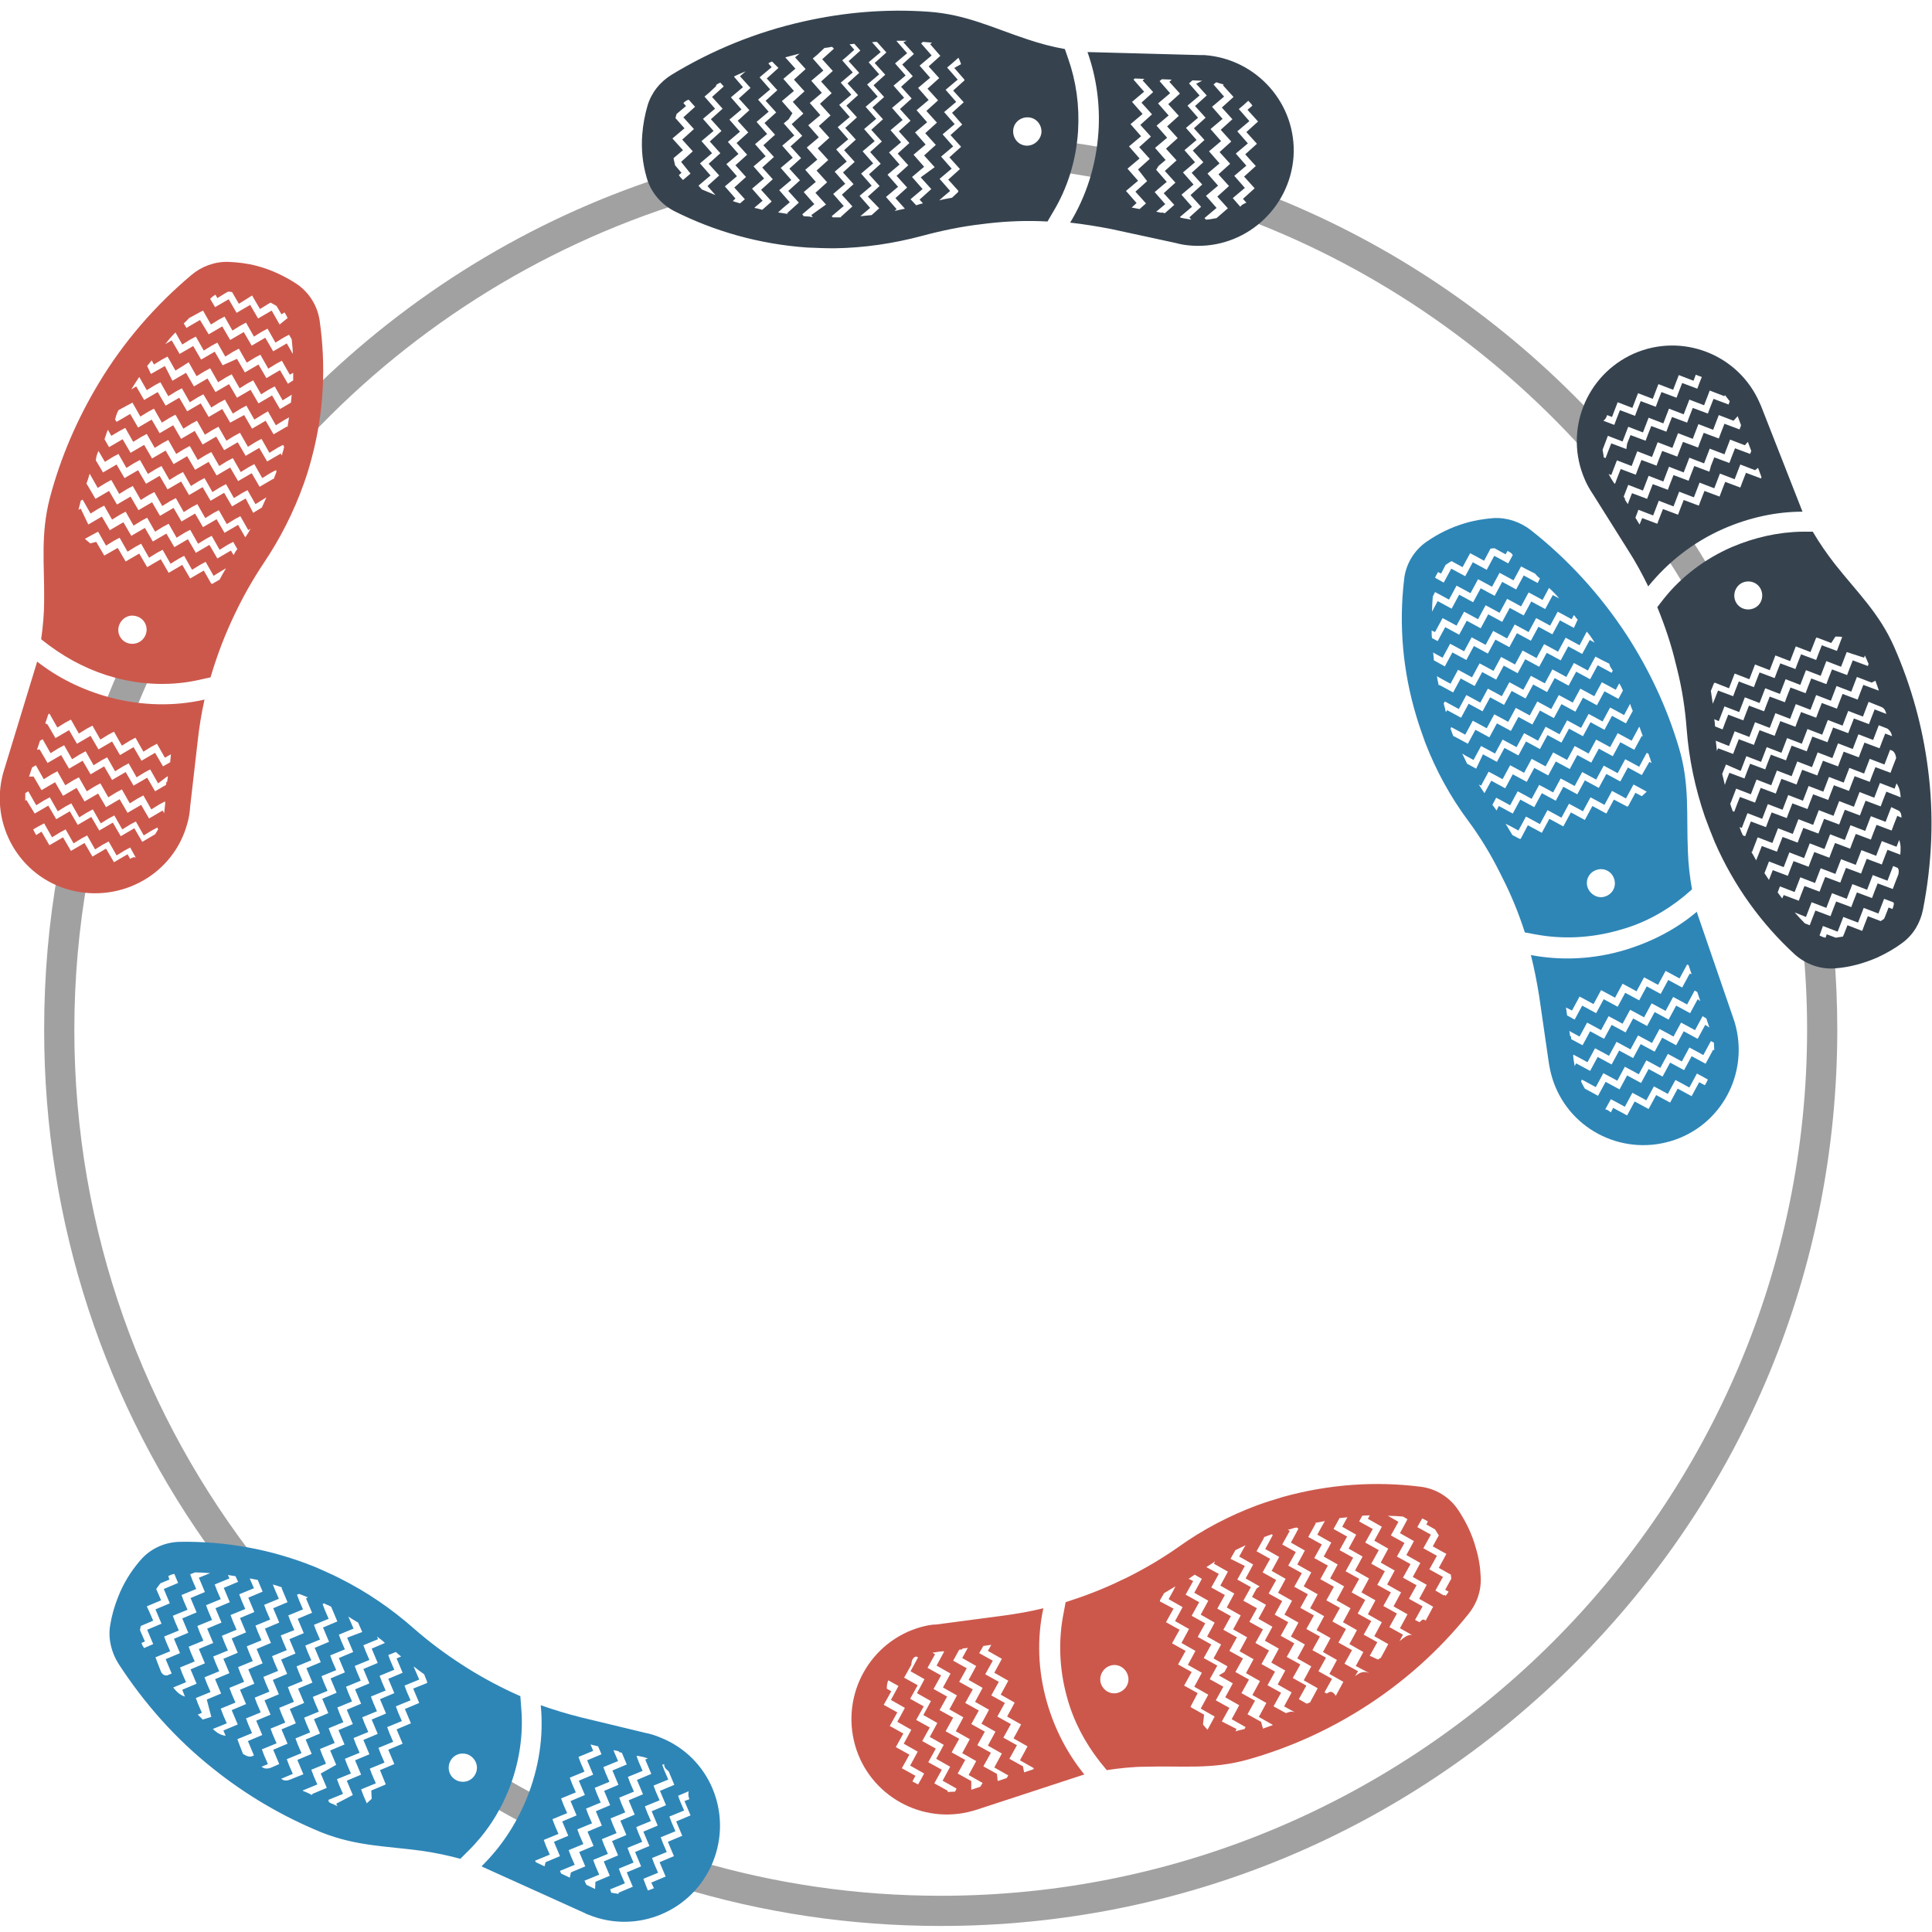 <svg version="1.1" xmlns="http://www.w3.org/2000/svg" x="0" y="0" viewBox="0 0 512 512" xml:space="preserve"><path d="M175.2 47c-34.8 11.4-66.6 30.8-93.3 57.3-.3 4.7-1.1 9.3-2.1 13.9 27.3-29.9 62.5-52.6 102.1-64.8-.5-.3-1.1-.5-1.6-.8-2.4-1.2-4.2-3.2-5.1-5.6zm-42.9 423.3c-.3 1-.7 2-1.1 2.9-.6 1.6-1.4 3.1-2.2 4.6 3.7 2.2 7.4 4.2 11.1 6.2 1-1.9 2-3.9 2.8-5.9l.6-1.5c-3.7-2-7.5-4.1-11.2-6.3zM294.2 39.5c-4.2-.8-8.3-1.5-12.6-2-.4 2.7-1 5.3-1.8 7.9 4.3.6 8.5 1.3 12.7 2.1.8-2.7 1.3-5.3 1.7-8zM32.1 176.2c-1.7 3.9-3.4 7.9-4.9 11.9.3.1.6.2 1 .3 2.3.6 4.7 1.1 7.1 1.4 1.6-4.2 3.4-8.2 5.2-12.3-2.8-.2-5.6-.6-8.4-1.3zm415-35c-2.3 1.5-4.5 3.1-6.5 4.9 2.4 3.6 4.7 7.2 6.8 11 2-1.9 4.1-3.6 6.4-5.1-2.1-3.7-4.3-7.3-6.7-10.8zM485.3 253c-2.6 0-5.2-1-7.1-2.8l-.5-.5c.8 7.6 1.2 15.3 1.2 23.1 0 126.6-103 229.6-229.6 229.6-22.3 0-43.8-3.2-64.2-9.2-1.3 2.7-3.1 5-5.2 6.9 22.2 6.8 45.5 10.3 69.4 10.3 63.5 0 123.1-24.7 168-69.6 44.9-44.9 69.6-104.5 69.6-168 0-6.7-.3-13.3-.8-19.8h-.8zM68.9 414.7c-30.8-39.1-49.2-88.3-49.2-141.8 0-13.6 1.2-26.9 3.5-39.9-1.2-.1-2.3-.3-3.5-.6-1.5-.4-3-1-4.3-1.7-2.5 13.8-3.7 27.9-3.7 42.2 0 51 16 99.6 45.6 139.9 3.9.3 7.7 1 11.6 1.9zM329.5 57.8c36 13.5 67.7 35.8 92.6 64.2-.9-3.9-.7-7.9.4-11.6-1.7-1.9-3.5-3.7-5.3-5.5-23.6-23.6-51.3-41.6-81.5-53.4-1.6 2.4-3.7 4.6-6.2 6.3z" opacity=".5" fill="#444"/><path d="M49.7 218c.4-1.4.6-2.8.7-4.3l2-17.4c.4-3.7 1-7.3 1.8-10.9-7.9 1.8-16.5 1.7-25.2-.6-7.3-2-13.7-5.2-19.2-9.5v.2L1.1 204c-.1.3-.2.6-.3 1-3.6 13.5 4.4 27.4 17.9 30.9 13.6 3.5 27.5-4.4 31-17.9zM12 191.7l.8-2.4.3-.2 2.1 3.7 2.1-1.3 1.5-.8 2.1 3.7 2.1-1.3 1.5-.8 2.1 3.7 2.1-1.3 1.5-.8 2.1 3.7 2.1-1.3 1.5-.8 2.1 3.7 2.1-1.3 1.5-.8 2.1 3.7 1.6-.9-.2 2.1-1.9 1.1-2.1-3.6-3.6 2.1-2.1-3.6-3.6 2.1-2.1-3.6-3.6 2.1L24 195l-3.6 2.1-2.1-3.6-3.6 2.1-2.1-3.6-.6-.3zm-2.2 7l.8-2.4.7-.4 2.1 3.7 2.1-1.3 1.5-.8 2.1 3.7 2.1-1.3 1.5-.8 2.1 3.7 2.1-1.3 1.5-.8 2.1 3.7 2.1-1.3 1.5-.8 2.1 3.7 2.1-1.3 1.5-.8 2.1 3.7L44 206l.5-.3-.2 1.5h-.2l-.1.8-2.9 1.7-2.1-3.6-3.6 2.1-2.1-3.6-3.6 2.1-2.1-3.6-3.6 2.1-2.1-3.6-3.6 2.1-2.1-3.6-3.6 2.1-2.1-3.6-.7.1zm-2.1 7.1l.8-2.4 1-.6 2.1 3.7 2.1-1.3 1.5-.8 2.1 3.7 2.1-1.3 1.5-.8 2.1 3.7 2.1-1.3 1.5-.8 2.1 3.7 2.1-1.3 1.5-.8 2.1 3.7 2.1-1.3 1.5-.8 2.1 3.7 2.1-1.3 1.5-.8.1.2-.1 1.1c-.1.6-.1 1.2-.2 1.8l-.4-.7-3.6 2.1-2.1-3.6-3.6 2.1-2.1-3.6-3.6 2.1-2.1-3.6-3.6 2.1-2.1-3.6-3.6 2.1-2.1-3.6-3.6 2.1-2.1-3.6H7.7zm26.8 21.8l-.7-1.2-3.6 2.1-2.1-3.6-3.6 2.1-2.1-3.6-3.6 2.1-2.1-3.6-3.6 2.1-2.1-3.6-1.4.9c-.3-.5-.6-1-.8-1.5l1.4-.8 1.5-.8 2.1 3.7 2.1-1.3 1.5-.8 2.1 3.7 2.1-1.3 1.5-.8 2.1 3.7 2.1-1.3 1.5-.8 2.1 3.7 2.1-1.3 1.5-.8 1.5 2.7c-.5-.3-1 0-1.5.3zm6.6-6.5l-3.4 2-2.1-3.6-3.6 2.1-2.1-3.6-3.6 2.1-2.1-3.6-3.6 2.1-2.1-3.6-3.6 2.1-2.1-3.6-3.6 2.1L7 212l-.3.2v-2l.8-.5 2.1 3.7 2.1-1.3 1.5-.8 2.1 3.7 2.1-1.3 1.5-.8 2.1 3.7 2.1-1.3 1.5-.8 2.1 3.7 2.1-1.3 1.5-.8 2.1 3.7 2.1-1.3 1.5-.8 2.1 3.7 2.1-1.3 1.5-.8.2.5s-.4.7-.8 1.3zm-10.6-41.5c7.5 2 15.3 2.2 22.6.5l2.7-.6c1.5-5.1 3.3-10 5.5-14.8l.7-1.5c2.3-4.9 4.9-9.5 7.9-14 4.3-6.4 7.9-13.4 10.6-21 .8-2.2 1.5-4.5 2.1-6.8 3.3-12.3 3.8-24.7 2.1-36.5-.6-4-2.9-7.6-6.3-9.8-3.1-2-6.5-3.6-10.2-4.6-2.6-.7-5.2-1-7.7-1.1-3.6-.1-7.1 1.2-9.8 3.5-9.5 8-17.9 17.6-24.5 28.6-5.6 9.3-10.1 19.5-13 30.5-2.5 9.7-1.4 17.6-1.5 27.1 0 3.4-.3 6.9-.8 10.3l2.2 1.7c5.3 3.9 11.1 6.8 17.4 8.5zm3.6-9.1c-2-.5-3.2-2.6-2.6-4.6s2.6-3.2 4.6-2.6c2 .5 3.2 2.6 2.6 4.6-.6 2-2.6 3.1-4.6 2.6zM56 78.9c.3-.3.7-.6 1.1-.8l.5.9 2.1-1.3.7-.4c.4 0 .7 0 1.1.1l1.8 3.1 2.1-1.3 1.4-.9 2.1 3.6 2.1-1.3.7-.4c.6.3 1.1.6 1.6.9l1.3 2.2.8-.5c.3.5.6.9.8 1.5L74.1 86 72 82.3l-3.6 2.1-2.1-3.6-3.6 2.1-2.1-3.6-3.6 2.1-1.3-2.2.3-.3zm-5.9 5.4l2.2-1.2 1.5-.8 2.1 3.7 2.1-1.3 1.5-.8 2.1 3.7 2.1-1.3 1.5-.8 2.1 3.7 2.1-1.3 1.5-.8 2.1 3.7 2.1-1.3 1.5-.8.7 1.2c.1 1.3.3 2.6.3 3.9L76 91l-3.6 2.1-2.1-3.6-3.6 2.1-2.1-3.6-3.6 2.1-2.1-3.6-3.6 2.1-2.3-3.8-3.6 2.1-.7-1.2c.6-.5 1-1 1.4-1.4zm-3.6 3.8l1.8 3.2 2.1-1.3 1.5-.8 2.1 3.7 2.1-1.3 1.5-.8 2.1 3.7 2.1-1.3 1.5-.8 2.1 3.7 2.1-1.3L69 94l2.1 3.7 2.1-1.3 1.5-.8 2.1 3.7.9-.5v2l-1.4.9-2.1-3.6-3.6 2.1-2.1-3.6-3.6 2.1-2.1-3.6-3.8 1.7-2.1-3.6-3.6 2.1-2.1-3.6-3.6 2.1-2.1-3.6-1.7 1c.9-1.2 1.8-2.2 2.7-3.1zm-6.3 7.4l.6 1.1 2.1-1.3 1.5-.8 2.1 3.7 2.1-1.3L50 96l2.1 3.7 2.1-1.3 1.5-.8 2.1 3.7 2.1-1.3 1.5-.8 2.1 3.7 2.1-1.3 1.5-.8 2.1 3.7 2.1-1.3 1.5-.8 2.1 3.7 2.1-1.3.3-.2c-.1.7-.1 1.4-.2 2.1l-2.9 1.7-2.1-3.6-3.6 2.1-2.1-3.6-3.6 2.1-2.1-3.6-3.6 2.1-2.1-3.6-3.6 2.1-2.1-3.6-3.6 2.1-2-3.9-3.7 2.1-1-2.1 1.2-1.5zm-3.3 4.4l2 3.5 2.1-1.3 1.5-.8 2.1 3.7 2.1-1.3 1.5-.8 2.1 3.7 2.1-1.3 1.5-.8L56 108l2.1-1.3 1.5-.8 2.1 3.7 2.1-1.3 1.5-.8 2.1 3.7 2.1-1.3 1.5-.9 2.1 3.7 2.1-1.3 1.4-.8c-.1.8-.3 1.7-.4 2.6l-.1-.2-3.6 2.1-2.1-3.6-3.6 2.1-2.1-3.6-3.7 2-2.1-3.6-3.6 2.1-2.1-3.6-3.6 2.1-2.1-3.6-3.6 2.1-2.1-3.6-3.6 2.1-2.1-3.6-1.3.8c.8-1.3 1.4-2.3 2.1-3.3zm-5.5 8.8l2.2-1.2 1.5-.8 2.1 3.7 2.1-1.3 1.5-.8 2.1 3.7 2.1-1.3 1.5-.8 2.1 3.7 2.1-1.3 1.5-.8 2.1 3.7 2.1-1.3 1.5-.8 2.1 3.7 2.1-1.3 1.5-.8 2.1 3.7 2.1-1.3 1.5-.8 2.1 3.7 2.1-1.3 1.5-.8.3.5c-.1.5-.2 1-.4 1.5-.1.2-.1.6-.2.8l-.3-.5-3.6 2.1-2.1-3.6-3.6 2.1-2.1-3.6-3.6 2.1-2.1-3.6-3.6 2.1-2.1-3.6-3.6 2.1-2.1-3.6-3.6 2.1-2.1-3.6-3.6 2.1-2.1-3.6-3.6 2.1-.4-.6c.3-1.3.6-1.9.9-2.5zm-2.8 5.2l.9 1.6 2.2-1.3 1.5-.8 2.1 3.7 2.1-1.3 1.5-.8 2.1 3.7 2.1-1.3 1.5-.8 2.1 3.7 2.1-1.3 1.5-.8 2.1 3.7 2.1-1.3 1.5-.8 2.1 3.7 2.1-1.3 1.5-.8 2.1 3.7 2.1-1.3 1.5-.8 2.1 3.7 2.1-1.3 1.5-.8.2.3c-.1.4-.3.8-.4 1.1l-.4 1-.1-.1-3.6 2.1-2.1-3.6-3.6 2.1-2.1-3.6-3.6 2.1-2.1-3.6-3.6 2.1-2.1-3.6L46 123l-2.1-3.6-3.6 2.1-2.1-3.6-3.6 2.1-2.1-3.6-3.6 2.1-1.2-2.1c.4-1.2.6-1.9.9-2.5zm-2.5 5.6l1.7 2.9 2.1-1.3 1.5-.8 2.1 3.7 2.1-1.3 1.5-.8 2.1 3.7 2.1-1.3 1.5-.8 2.1 3.7 2.1-1.3 1.5-.8 2.1 3.7 2.1-1.3 1.5-.8 2.1 3.7 2.1-1.3 1.5-.8L62 132l2.1-1.3 1.5-.8 2.1 3.7 2.1-1.3.8-.5-1.2 2.7-2.3 1.4-2-3.8-3.6 2.1-2.1-3.6-3.6 2.1-2.1-3.6-3.6 2.1-2.1-3.6-3.6 2.1-2.1-3.6-3.6 2.1-2.1-3.6-3.6 2.1-2.1-3.6-3.6 2.1-1.9-3.2c.1-1.2.4-1.8.7-2.5zm-3.2 8.7c.3-.8.6-1.7.8-2.5l.1-.1 2.1 3.7L28 128l1.5-.8 2.1 3.7 2.1-1.3 1.5-.8 2.1 3.7 2.1-1.3 1.5-.8 2.1 3.7 2.1-1.3 1.5-.8 2.1 3.7 2.1-1.3 1.5-.8 2.1 3.7 2.1-1.3 1.5-.8 2.1 3.7 2.1-1.3 1.5-.8 2.1 3.7.6-.4c-.4.8-.9 1.6-1.4 2.3l-1.9-3.3-3.6 2.1-2.1-3.6-3.6 2.1-2.1-3.6-3.6 2.1-2.1-3.6-3.6 2.1-2.1-3.6-3.6 2.1-2.1-3.6-3.6 2.1-2.1-3.6-3.6 2.1-2.1-3.6-.3-.4zm-1.5 6.6l-.6.3.3-1.2.3-1.2.5-.3 2.1 3.7 2.1-1.3 1.5-.8 2.1 3.7 2.1-1.3 1.5-.8 2.1 3.7 2.1-1.3 1.5-.8 2.1 3.7 2.1-1.3 1.5-.8 2.1 3.7 2.1-1.3 1.5-.8 2.1 3.7 2.1-1.3 1.5-.8 2.1 3.7 2.1-1.3 1.5-.8 1.1 1.9c-.4.5-.7 1-1 1.6l-.7-1.2-3.6 2.1-2.1-3.6-3.6 2.1-2.1-3.6-3.6 2.1-2.1-3.6-3.6 2.1-2.1-3.6-3.6 2.1-2.1-3.6-3.6 2.1-2.1-3.6-3.6 2.1-2-4.2zm2.5 9.2c-.5-.4-.9-.8-1.4-1.2l2-1.1 1.5-.8 2.1 3.7 2.1-1.3 1.5-.8 2.1 3.7 2.1-1.3 1.5-.8 2.1 3.7 2.1-1.3 1.5-.8 2.1 3.7 2.1-1.3 1.5-.8 2.1 3.7 2.1-1.3 1.5-.8 2.1 3.7 2.1-1.3 1.2-.7c-.6 1-1.2 2-1.7 3l-1.9 1.1H56l-2-3.5-3.6 2.1-2.1-3.6-3.6 2.1-2.1-3.6-3.6 2.1-2.1-3.6-3.6 2.1-2.1-3.6-3.5 2c-.1 0-.2-.1-.2-.2l-2-3.4-1.6.4zM244 431.2c-13.4 3.8-21.2 17.8-17.4 31.3 3.8 13.4 17.8 21.2 31.2 17.4.3-.1.6-.2 1-.3l28.4-9.3h.2c-4.4-5.4-7.8-11.8-9.9-19-2.5-8.6-2.7-17.2-1-25.1-3.6.9-7.2 1.5-10.9 2l-17.4 2.3c-1.3 0-2.7.3-4.2.7zm27.1 36.9l-3.6-2 2-3.6-3.6-2 2-3.6-3.6-2 2-3.6-3.6-2 2-3.6-3.6-2 2-3.6-3.6-2 1.1-1.9 2.1-.3-.9 1.6 3.7 2.1-.8 1.5-1.2 2.2 3.7 2.1-.8 1.5-1.2 2.2 3.7 2.1-.8 1.5-1.2 2.2 3.7 2.1-.8 1.5-1.2 2.2 3.7 2.1-.8 1.5-1.2 2.2 3.7 2.1-.2.3-2.4.8-.3-1.6zm-6.9 2l-3.6-2 2-3.6-3.6-2 2-3.6-3.6-2 2-3.6-3.6-2 2-3.6-3.6-2 2-3.6-3.6-2 1.6-2.9.8-.1v-.2l1.5-.2-.3.5-1.2 2.2 3.7 2.1-.8 1.5-1.2 2.2 3.7 2.1-.8 1.5-1.2 2.2 3.7 2.1-.8 1.5-1.2 2.2 3.7 2.1-.8 1.5-1.2 2.2 3.7 2.1-.8 1.5-1.2 2.2 3.7 2.1-.4.7-2.4.8-.2-1.9zm-6.8 1.9l-3.6-2 2-3.6-3.6-2 2-3.6-3.6-2 2-3.6-3.6-2 2-3.6-3.6-2 2-3.6-3.6-2 2-3.6-.7-.4 1.8-.3 1.1-.1.2.1-.8 1.5-1.2 2.2 3.7 2.1-.8 1.5-1.2 2.2 3.7 2.1-.8 1.5-1.2 2.2 3.7 2.1-.8 1.5-1.2 2.2 3.7 2.1-.8 1.5-1.2 2.2 3.7 2.1-.8 1.5-1.2 2.2 3.7 2.1-.6 1-2.4.8V472zm-22-26.7l2.7 1.5-.8 1.5-1.2 2.2 3.7 2.1-.8 1.5-1.2 2.2 3.7 2.1-.8 1.5-1.2 2.2 3.7 2.1-.8 1.5-1.2 2.2 3.7 2.1-.8 1.5-.8 1.4c-.5-.3-1-.5-1.5-.8l.8-1.5-3.6-2 2-3.6-3.6-2 2-3.6-3.6-2 2-3.6-3.6-2 2-3.6-1.2-.7c0-1.3.3-1.9.4-2.2zm7.4-6.3l.5.2-.8 1.5-1.2 2.2 3.7 2.1-.8 1.5-1.2 2.2 3.7 2.1-.8 1.5-1.2 2.2 3.7 2.1-.8 1.5-1.2 2.2 3.7 2.1-.8 1.5-1.2 2.2 3.7 2.1-.8 1.5-1.2 2.2 3.7 2.1-.4.8c-.7 0-1.4.1-2 .1l.1-.3-3.6-2 2-3.6-3.6-2 2-3.6-3.6-2 2-3.6-3.6-2 2-3.6-3.6-2 2-3.6-3.6-2 1.9-3.4c.1-1.7.8-2.1 1.3-2.2zm48.7 27.9l1.8 2.2c3.4-.5 6.9-.9 10.3-.9 9.6-.3 17.5.8 27.1-1.9 11-3.1 21.1-7.7 30.3-13.5 10.8-6.8 20.3-15.3 28.1-25 2.3-2.8 3.5-6.3 3.3-9.9-.1-2.5-.5-5.1-1.3-7.7-1-3.7-2.7-7.1-4.7-10.1-2.3-3.4-5.9-5.6-9.9-6.1-11.9-1.5-24.2-.7-36.5 2.7-2.3.7-4.6 1.4-6.8 2.2-7.5 2.8-14.5 6.5-20.8 11-4.4 3.1-9 5.8-13.8 8.2l-1.5.7c-4.7 2.3-9.7 4.2-14.7 5.8l-.5 2.7c-1.5 7.4-1.2 15.1.9 22.6 1.7 6.2 4.7 11.9 8.7 17zm2.8-25.5c2-.6 4 .6 4.6 2.6s-.6 4-2.6 4.6-4-.6-4.6-2.6c-.5-1.9.6-4 2.6-4.6zm88.3-18.6l-2.2-1.3 2-3.6-3.6-2 2-3.6-3.6-2 2-3.6-3.6-2 1.3-2.3c.5.2 1 .5 1.5.8l-.4.8 2.3 1.3c.3.5.7 1.1 1 1.6l-.4.7-1.2 2.2 3.6 2-.8 1.5-1.2 2.2 3.2 1.8c0 .4.1.7.1 1.1l-.4.7-1.2 2.2.9.5c-.2.4-.5.8-.8 1.1-.3-.3-.4-.2-.5-.1zm-6.4 7.1l-1.2-.6 2-3.6-3.6-2 2-3.6-3.6-2 2-3.6-3.6-2 2-3.6-3.6-2 2-3.6-2.8-1.6c1.3 0 2.6.1 4 .2l1.2.7-.8 1.5-1.2 2.2 3.7 2.1-.8 1.5-1.2 2.2 3.7 2.1-.8 1.5-1.2 2.2 3.7 2.1-.8 1.5-1.2 2.2 3.7 2.1-.8 1.5-1.2 2.2c-.6-.6-1-.2-1.6.4zm-5.3 5l.9-1.7-3.6-2 2-3.6-3.6-2 2-3.6-3.6-2 2-3.6-3.6-2 2-3.6-3.6-2 2-3.6-3.6-2 .8-1.5c.6-.1 1.3-.1 2-.1l-.5.9 3.7 2.1-.8 1.5-1.2 2.2 3.7 2.1-.8 1.5-1.2 2.2 3.7 2.1-.8 1.5-1.2 2.2 3.7 2.1-.8 1.5-1.2 2.2 3.7 2.1-.8 1.5-1.2 2.2 3.2 1.8c-1.2-.2-2.1.7-3.3 1.6zm-5.7 4.9l-2.2-1 2-3.6-3.6-2 2-3.6-3.6-2 2-3.6-3.6-2 2-3.6-3.6-2 2-3.6-3.6-2 2-3.6-3.6-2 1.6-2.9c.7-.1 1.4-.1 2.1-.2l-.2.3-1.2 2.2 3.7 2.1-.8 1.5-1.2 2.2 3.7 2.1-.8 1.5-1.2 2.2 3.7 2.1-.8 1.5-1.2 2.2 3.7 2.1-.8 1.5-1.2 2.2 3.7 2.1-.8 1.5-1.2 2.2 3.7 2.1-.8 1.5-1.2 2.2 1.1.6c-.8-1-1.3-.6-1.8-.2zm-6.1 4.4l.8-1.3-3.6-2 2-3.6-3.6-2 2-3.6-3.6-2 2-3.6-3.6-2 2-3.6-3.6-2 2-3.6-3.6-2 2-3.6-3.6-2 2-3.6-.2-.1c.9-.2 1.7-.3 2.6-.5l-.8 1.4-1.2 2.2 3.7 2.1-.8 1.5-1.2 2.2 3.7 2.1-.8 1.5-1.2 2.2 3.7 2.1-.8 1.5-1.2 2.2 3.7 2.1-.8 1.5-1.2 2.2 3.7 2.1-.8 1.5-1.2 2.2 3.7 2.1-.8 1.5-1.2 2.2 3.6 1.9c-1.6-.7-2.6-.1-3.8.8zm-7.5 4.6l-.6-.3 2-3.6-3.6-2 2-3.6-3.6-2 2-3.6-3.6-2 2-3.6-3.6-2 2-3.6-3.6-2 2-3.6-3.6-2 2-3.6-3.6-2 2-3.6-.5-.3c.2-.1.6-.1.8-.2.5-.2 1-.3 1.5-.4l.5.3-.8 1.5-1.2 2.2 3.7 2.1-.8 1.5-1.2 2.2 3.7 2.1-.8 1.5-1.2 2.2 3.7 2.1-.8 1.5-1.2 2.2 3.7 2.1-.8 1.5-1.2 2.2 3.7 2.1-.8 1.5-1.2 2.2 3.7 2.1-.8 1.5-1.2 2.2 3.7 2.1-.8 1.5-1.2 2.2c-1-1.5-1.6-1.1-2.4-.6zm-5.3 2.7l-2.1-1.2 2-3.6-3.6-2 2-3.6-3.6-2 2-3.6-3.6-2 2-3.6-3.6-2 2-3.6-3.6-2 2-3.6-3.6-2 2-3.6-3.6-2 2-3.6-.1-.1 1-.4c.4-.1.8-.3 1.1-.4l.3.2-.8 1.5-1.2 2.2 3.7 2.1-.8 1.5-1.2 2.2 3.7 2.1-.8 1.5-1.2 2.2 3.7 2.1-.8 1.5-1.2 2.2 3.7 2.1-.8 1.5-1.2 2.2 3.7 2.1-.8 1.5-1.2 2.2 3.7 2.1-.8 1.5-1.2 2.2 3.7 2.1-.8 1.5-1.2 2.2 1.6.9c-1-1.2-1.6-.9-2.5-.5zm-5.5 2.5l-3.3-1.8 2-3.6-3.6-2 2-3.6-3.6-2 2-3.6-3.6-2 2-3.6-3.6-2 2-3.6-3.6-2 2-3.6-3.6-2 2-3.6-3.8-1.9 1.3-2.3c.9-.4 1.8-.9 2.7-1.3l-.5.8-1.2 2.2 3.7 2.1-.8 1.5-1.2 2.2 3.7 2.1-.8.6-1.2 2.2 3.7 2.1-.8 1.5-1.2 2.2 3.7 2.1-.8 1.5-1.2 2.2 3.7 2.1-.8 1.5-1.2 2.2 3.7 2.1-.8 1.5-1.2 2.2 3.7 2.1-.8 1.5-1.2 2.2 2.9 1.6c-1-.4-1.6-.1-2.4.2zm-6.6 2.3l-3.6-2 2-3.6-3.6-2 2-3.6-3.6-2 2-3.6-3.6-2 2-3.6-3.6-2 2-3.6-3.6-2 2-3.6-3.6-2 2-3.6-3.3-1.8c.8-.5 1.5-1 2.3-1.5l-.3.6 3.7 2.1-.8 1.5-1.2 2.2 3.7 2.1-.8 1.5-1.2 2.2 3.7 2.1-.8 1.5-1.2 2.2 3.7 2.1-.8 1.5-1.2 2.2 3.7 2.1-.8 1.5-1.2 2.2 3.7 2.1-.8 1.5-1.2 2.2 3.7 2.1-.8 1.5-1.2 2.2 3.7 2.1-.1.1c-.8.3-1.7.6-2.5.9l-.5-1.8zm-10.4-.1l2-3.6-3.6-2 2-3.6-3.6-2 2-3.6-3.6-2 2-3.6-3.6-2 2-3.6-3.6-2 2-3.6-3.6-2 2-3.6-1.2-.6c.5-.3 1-.7 1.6-1.1l1.9 1.1-.8 1.5-1.2 2.2 3.7 2.1-.8 1.5-1.2 2.2 3.7 2.1-.8 1.5-1.2 2.2 3.7 2.1-.8 1.5-1.2 2.2 3.7 2.1-.8 1.5-1.5.9 3.7 2.1-.8 1.5-1.2 2.2 3.7 2.1-.8 1.5-1.2 2.2 3.7 2.1-.3.5-1.2.3-1.2.3.3-.6-3.9-2zm-4.7-1.8l-3.4-1.9c-.1-.1-.1-.2-.2-.2l1.9-3.6-3.6-2 2-3.6-3.6-2 2-3.6-3.6-2 2-3.6-3.6-2 2-3.6-3.6-1.9v-.3l1.1-1.9 3-1.8-.6 1.2-1.2 2.2 3.7 2.1-.8 1.5-1.2 2.2 3.7 2.1-.8 1.5-1.2 2.2 3.7 2.1-.8 1.5-1.2 2.2 3.7 2.1-.8 1.5-1.2 2.2 3.7 2.1-.8 1.5-1.2 2.2 3.7 2.1-.8 1.5-1.1 2c-.4-.4-.8-.9-1.2-1.4l.3-2.6z" fill="#cc584c"/><path d="M420 127.1c.6 1.4 1.3 2.6 2.1 3.8l9.3 14.8c2 3.1 3.8 6.4 5.4 9.7 5.1-6.3 11.8-11.7 20-15.3 6.9-3 14-4.5 20.9-4.5 0 0-.1-.1-.1-.2l-10.9-27.8c-.1-.3-.3-.6-.4-.9-5.6-12.8-20.5-18.6-33.3-13-12.8 5.7-18.6 20.6-13 33.4zm45.9-3.1l.9 2.4-.1.4-4-1.5-.9 2.3-.6 1.6-4-1.5-.9 2.3-.6 1.6-4-1.5-.9 2.3-.6 1.6-4-1.5-.9 2.3-.6 1.6-4-1.5-.9 2.3-.6 1.6-4-1.5-.7 1.7-1.1-1.8.8-2.1 3.9 1.5 1.5-3.9 3.9 1.5 1.5-3.9 3.9 1.5 1.5-3.9 3.9 1.5 1.5-3.9 3.9 1.5 1.5-3.9 3.9 1.5.8-.6zm-2.7-6.9l.9 2.4-.3.8-4-1.5-.9 2.3-.6 1.6-4-1.5-.9 2.3-.4 1.5-4-1.5-.9 2.3-.6 1.6-4-1.5-.9 2.3-.6 1.6-4-1.5-.9 2.3-.6 1.6-4-1.5-.9 2.3-.2.6-.8-1.2.1-.1-.4-.7 1.2-3.1 3.9 1.5 1.5-3.9 3.9 1.5 1.5-3.9 3.9 1.5 1.5-3.9 3.9 1.5 1.5-3.9 3.9 1.5 1.5-3.9 3.9 1.5.8-.9zm-2.7-6.8l.9 2.4-.4 1.1-4-1.5-.9 2.3-.6 1.6-4-1.5-.9 2.3-.6 1.6-4-1.5-.9 2.3-.6 1.6-4-1.5-.9 2.3-.6 1.6-4-1.5-.9 2.3-.6 1.6-4-1.5-.9 2.3-.6 1.6-.2-.1-.6-.9c-.3-.5-.6-1-.9-1.6l.7.3 1.5-3.9 3.9 1.5 1.5-3.9 3.9 1.5 1.5-3.9 3.9 1.5 1.5-3.9 3.9 1.5 1.5-3.9 3.9 1.5 1.5-3.9 3.9 1.5 1.1-1.2zm-34.6-.3l1.3.5 1.5-3.9 3.9 1.5 1.5-3.9 3.9 1.5 1.5-3.9 3.9 1.5 1.5-3.9 3.9 1.5.6-1.6c.5.2 1 .4 1.6.6l-.6 1.5-.6 1.6-4-1.5-.9 2.3-.6 1.6-4-1.5-.9 2.3-.6 1.6-4-1.5-.9 2.3-.6 1.6-4-1.5-.9 2.3-.6 1.6-2.9-1.1c.6-.4.8-.9 1-1.5zm-1.2 9.2l1.4-3.7 3.9 1.5 1.5-3.9 3.9 1.5 1.5-3.9 3.9 1.5 1.5-3.9 3.9 1.5 1.5-3.9 3.9 1.5 1.5-3.9 3.9 1.5.1-.3c.5.5.8 1.1 1.3 1.6l-.3.9-4-1.5-.9 2.3-.6 1.6-4-1.5-.9 2.3-.6 1.6-4-1.5-.9 2.3-.6 1.6-4-1.5-.9 2.3-.6 1.6-4-1.5-.9 2.3-.2 1.4-4-1.5-.9 2.3-.6 1.6-.5-.2c0-.5-.2-1.3-.3-2zm34.2 25.8c-7.1 3.1-13.3 7.8-18 13.7l-1.7 2.2c2 4.9 3.7 9.9 4.9 15l.4 1.6c1.3 5.2 2.1 10.5 2.5 15.9.6 7.7 2.2 15.4 4.8 23 .8 2.2 1.7 4.5 2.6 6.7 5.1 11.7 12.4 21.7 21.2 29.8 3 2.7 7 4.1 11 3.7 3.7-.3 7.3-1.3 10.8-2.8 2.4-1.1 4.7-2.4 6.7-3.9 2.9-2.1 4.8-5.3 5.5-8.8 2.4-12.2 3-24.9 1.3-37.6-1.4-10.8-4.3-21.5-8.9-32-4-9.1-9.9-14.6-15.8-22.1-2.1-2.7-4.1-5.6-5.8-8.5h-2.8c-6.3.1-12.6 1.5-18.7 4.1zm2.9 9.4c1.9-.8 4.1 0 4.9 1.9.8 1.9 0 4.1-1.9 4.9-1.9.8-4.1 0-4.9-1.9-.8-1.9.1-4.1 1.9-4.9zm40.1 85.2c-.1.5-.2.9-.4 1.3l-1-.4-.9 2.3-.3.7-.9.6-3.4-1.3-.9 2.3-.6 1.6-3.9-1.5-.9 2.3-.3.7c-.6.1-1.2.2-1.9.3l-2.4-.9-.3.9c-.6-.1-1.1-.3-1.6-.6l.9-2.5 3.9 1.5 1.5-3.9 3.9 1.5 1.5-3.9 3.9 1.5 1.5-3.9 2.4.9c.2.2.2.3.2.5zm1.2-7.9l-.9 2.3-.6 1.6-4-1.5-.9 2.3-.6 1.6-4-1.5-.9 2.3-.6 1.6-4-1.5-.9 2.3-.6 1.6-4-1.5-.9 2.3-.6 1.6-1.3-.5c-.9-.9-1.8-1.9-2.7-2.9l3 1.2 1.5-3.9 3.9 1.5 1.5-3.9 3.9 1.5 1.5-3.9 3.9 1.5 1.5-3.9 3.9 1.5 1.5-3.9 1.2.5c.4.5.3 1.1.2 1.7zm.5-5.2l-3.4-1.3-.9 2.3-.6 1.6-4-1.5-.9 2.3-.6 1.6-4-1.5-.9 2.3-.6 1.6-4-1.5-.9 2.3-.6 1.6-4-1.5-.9 2.3-.6 1.6-4-1.5-.4.9c-.4-.5-.8-1.1-1.2-1.6l.6-1.6 3.9 1.5 1.5-3.9 3.9 1.5 1.5-3.9 3.9 1.5 1.5-3.9 3.9 1.5 1.5-3.9 3.9 1.5 1.5-3.9 3.9 1.5.7-1.8c.5 1.3.4 2.6.3 3.9zm.3-9.8l-1.1-.5-.9 2.3-.6 1.6-4-1.5-.9 2.3-.6 1.6-4-1.5-.9 2.3-.6 1.6-4-1.5-.9 2.3-.6 1.6-4-1.5-.9 2.3-.6 1.6-4-1.5-.9 2.3-.6 1.6-4-1.5-.9 2.3-.1.3-1.2-1.8 1.2-3.1 3.9 1.5 1.5-3.9 3.9 1.5 1.5-3.9 3.9 1.5 1.5-3.9 3.9 1.5 1.5-3.9 3.9 1.5 1.5-3.9 3.9 1.5 1.5-3.9 2.1 1c.6.6.6 1.2.6 1.8zm-.2-5.4l-3.8-1.5-.9 2.3-.6 1.6-4-1.5-.9 2.3-.6 1.6-4-1.5-.9 2.3-.6 1.6-4-1.5-.9 2.3-.6 1.6-4-1.5-.9 2.3-.6 1.6-4-1.5-.9 2.3-.6 1.6-4-1.5-.9 2.3-.6 1.5c-.4-.7-.8-1.5-1.3-2.3l.2.1 1.5-3.9 3.9 1.5 1.5-3.9 3.9 1.5 1.5-3.9 3.9 1.5 1.5-3.9 3.9 1.5 1.5-3.9 3.9 1.5 1.5-3.9 3.9 1.5 1.5-3.9 3.9 1.5.5-1.4c.9 1.3 1 2.5 1.1 3.7zm-1.2-10.4l-.9 2.3-.6 1.6-4-1.5-.9 2.3-.6 1.6-4-1.5-.9 2.3-.6 1.6-4-1.5-.9 2.3-.6 1.6-4-1.5-.9 2.3-.6 1.6-4-1.5-.9 2.3-.6 1.6-4-1.5-.9 2.3-.6 1.6-4-1.5-.9 2.3-.6 1.6-.6-.2c-.2-.5-.5-1-.6-1.4-.1-.2-.2-.5-.3-.8l.6.2 1.5-3.9 3.9 1.5 1.5-3.9 3.9 1.5 1.5-3.9 3.9 1.5 1.5-3.9 3.9 1.5 1.5-3.9 3.9 1.5 1.5-3.9 3.9 1.5 1.5-3.9 3.9 1.5 1.5-3.9.7.3c.7.6.8 1.3.9 1.9zm-1.1-5.8l-1.8-.7-.9 2.3-.6 1.6-4-1.5-.9 2.3-.6 1.6-4-1.5-.9 2.3-.6 1.6-4-1.5-.9 2.3-.6 1.6-4-1.5-.9 2.3-.6 1.6-4-1.5-.9 2.3-.6 1.6-4-1.5-.9 2.3-.6 1.6-4-1.5-.9 2.3-.6 1.6-.4-.1c-.1-.4-.3-.8-.4-1.1l-.3-1h.1l1.5-3.9 3.9 1.5 1.5-3.9 3.9 1.5 1.5-3.9 3.9 1.5 1.5-3.9 3.9 1.5 1.5-3.9 3.9 1.5 1.5-3.9 3.9 1.5 1.5-3.9 3.9 1.5 1.5-3.9 2.3.9c.9.7 1.1 1.4 1.2 2zm-1.5-5.9l-3.1-1.2-.9 2.3-.6 1.6-4-1.5-.9 2.3-.6 1.6-4-1.5-.9 2.3-.6 1.6-4-1.5-.9 2.3-.6 1.6-4-1.5-.9 2.3-.6 1.6-4-1.5-.9 2.3-.6 1.6-4-1.5-.9 2.3-.6 1.6-4-1.5-.9 2.3-.3.9c-.2-1-.5-2-.7-2.9l1-2.5 3.9 1.7 1.5-3.9 3.9 1.5 1.5-3.9 3.9 1.5 1.5-3.9 3.9 1.5 1.5-3.9 3.9 1.5 1.5-3.9 3.9 1.5 1.5-3.9 3.9 1.5 1.5-3.9 3.5 1.4c.8.4 1 1.1 1.2 1.8zm-2.9-8.8c.3.8.6 1.7.9 2.5l-.1.1-4-1.5-.9 2.3-.6 1.6-4-1.5-.9 2.3-.6 1.6-4-1.5-.9 2.3-.6 1.6-4-1.5-.9 2.3-.6 1.6-4-1.5-.9 2.3-.6 1.6-4-1.5-.9 2.3-.6 1.6-4-1.5-.9 2.3-.6 1.6-4-1.5-.3.7-.3-2.7 3.5 1.4 1.5-3.9 3.9 1.5 1.5-3.9 3.9 1.5 1.5-3.9 3.9 1.5 1.5-3.9 3.9 1.5 1.5-3.9 3.9 1.5 1.5-3.9 3.9 1.5 1.5-3.9 3.9 1.5 1-.5zm-3-6.1l.2-.6c.2.4.3.7.5 1.1.2.4.3.8.5 1.1l-.2.6-4-1.5-.9 2.3-.6 1.6-4-1.5-.9 2.3-.6 1.6-4-1.5-.9 2.3-.6 1.6-4-1.5-.9 2.3-.6 1.6-4-1.5-.9 2.3-.6 1.6-4-1.5-.9 2.3-.6 1.6-4-1.5-.9 2.3-.6 1.6-2-.8c0-.6-.1-1.3-.2-1.9l1.2.5 1.5-3.9 3.9 1.5 1.5-3.9 3.9 1.5 1.5-3.9 3.9 1.5 1.5-3.9 3.9 1.5 1.5-3.9 3.9 1.5 1.5-3.9 3.9 1.5 1.5-3.9 4.6 1.5zm-7.6-5.6c.6 0 1.2 0 1.8.1l-.8 2.1-.6 1.6-4-1.5-.9 2.3-.6 1.6-4-1.5-.9 2.3-.6 1.6-4-1.5-.9 2.3-.6 1.6-4-1.5-.9 2.3-.6 1.6-4-1.5-.9 2.3-.6 1.6-4-1.5-.9 2.3-.5 1.2c-.2-1.1-.3-2.3-.5-3.4l.8-2c.1-.1.2-.1.2-.2l3.8 1.5 1.5-3.9 3.9 1.5 1.5-3.9 3.9 1.5 1.5-3.9 3.9 1.5 1.5-3.9 3.9 1.5 1.5-3.8h.3l3.7 1.4 1.1-1.7zM315.9 65.1c13.9.9 25.9-9.7 26.9-23.6.9-13.9-9.7-25.9-23.6-26.9h-1l-29.8-.8h-.2c2.3 6.5 3.4 13.7 2.9 21.2-.6 8.9-3.3 17.1-7.5 24 3.6.4 7.3 1 10.9 1.7l17.1 3.7c1.4.4 2.8.6 4.3.7zm-13.1-43.8l2.8 3.1-3.1 2.8 2.8 3.1-3.1 2.8 2.8 3.1-3.1 2.8 2.8 3.1-3.1 2.8L304 48l-3.1 2.8 2.8 3.1-1.7 1.5-2.1-.4 1.3-1.2-2.8-3.2 1.3-1.1 1.9-1.6-2.8-3.2 1.3-1.1L302 42l-2.8-3.2 1.3-1.1 1.9-1.6-2.8-3.2 1.3-1.1 1.9-1.6L300 27l1.3-1.1 1.9-1.6-2.8-3.2.3-.3 2.6.1-.5.4zm7.1.4l2.8 3.1-3.1 2.8 2.8 3.1-3.1 2.8 2.8 3.1-3.1 2.8 2.8 3.1-3.1 2.8 2.8 3.1-3.1 2.8 2.8 3.1-2.5 2.2-.8-.2-.1.1-1.4-.3.5-.4 1.9-1.6-2.8-3.2 1.3-1.1 1.9-1.6-2.8-3.2.6-1 1.9-1.6-2.8-3.2 1.3-1.1 1.9-1.6-2.8-3.2 1.3-1.1 1.9-1.6-2.8-3.2 1.3-1.1 1.9-1.6-2.8-3.2.6-.5 2.6.1-.6.6zm7.1.5l2.8 3.1-3.1 2.8 2.8 3.1-3.1 2.8 2.8 3.1-3.1 2.8 2.8 3.1-3.1 2.8 2.8 3.1-3.1 2.8 2.8 3.1-3.1 2.8.5.6-1.8-.3-1-.2-.2-.2 1.3-1.1 1.9-1.6-2.8-3.2 1.3-1.1 1.9-1.6-2.8-3.2 1.3-1.1 1.9-1.6-2.8-3.2 1.3-1.1 1.9-1.6-2.8-3.2 1.3-1.1 1.9-1.6-2.8-3.2 1.3-1.1 1.9-1.6-2.8-3.2.9-.8 2.6.1-1.6.8zm11.7 32.6l-2-2.3 1.3-1.1 1.9-1.6-2.8-3.2 1.3-1.1 1.9-1.6-2.8-3.2 1.3-1.1 1.9-1.6-2.8-3.2 1.3-1.1 1.9-1.6-2.8-3.2 1.3-1.1 1.2-1.1c.4.4.8.8 1.1 1.3l-1.3 1.1 2.8 3.1-3.1 2.8 2.8 3.1-3.1 2.8 2.8 3.1-3.1 2.8 2.8 3.1-3.1 2.8.9 1c-.9.4-1.4.7-1.6 1.1zm-9.1 3.4l-.4-.4 1.3-1.1 1.9-1.6-2.8-3.2 1.3-1.1 1.9-1.6L320 46l1.3-1.1 1.9-1.6-2.8-3.2 1.3-1.1 1.9-1.6-2.8-3.2 1.3-1.1 1.9-1.6-2.8-3.2 1.3-1.1 1.9-1.6-2.8-3.2.7-.6c.7.2 1.3.4 2 .6l-.2.2 2.8 3.1-3.1 2.8 2.8 3.1-3.1 2.8 2.8 3.1-3.1 2.8 2.8 3.1-3.1 2.8 2.8 3.1-3.1 2.8 2.8 3.1-3 2.6c-1.5.3-2.3.4-2.8.4zm-36.5-42.6l-.9-2.6c-3.4-.6-6.7-1.5-10-2.6-9.1-3-16.2-6.6-26.2-7.3-11.4-.8-22.5.2-33.1 2.6-12.5 2.8-24.2 7.6-34.9 14.1-3.1 1.9-5.4 4.8-6.4 8.2-.7 2.4-1.2 5-1.4 7.7-.3 3.8.1 7.6 1.1 11.1 1 3.9 3.7 7.2 7.3 9.1 10.7 5.4 22.6 8.8 35.3 9.7 2.4.1 4.8.2 7.2.2 8-.1 15.8-1.3 23.3-3.3 5.2-1.4 10.5-2.5 15.8-3.1l1.6-.2c5.2-.6 10.5-.8 15.8-.5l1.4-2.4c3.9-6.4 6.2-13.8 6.7-21.6.4-6.7-.5-13.1-2.6-19.1zm-11.1 23c-2.1-.1-3.6-1.9-3.5-4 .1-2.1 1.9-3.6 4-3.5 2.1.1 3.6 1.9 3.5 4-.2 2-2 3.6-4 3.5zm-89.5-12.2l1.7 1.9-3.1 2.8 2.8 3.1-3.1 2.8 2.8 3.1-3.1 2.8L183 46l-2 1.7c-.4-.4-.8-.8-1.1-1.3l.7-.6-1.7-2c-.1-.6-.3-1.2-.4-1.9l.6-.5 1.9-1.6-2.8-3.1 1.3-1.1 1.9-1.6-2.4-2.7c.1-.4.2-.7.3-1.1l.6-.5 1.9-1.6-.7-.8c.3-.3.7-.6 1.1-.8 0 .1.2 0 .3-.1zm8.4-4.5l.9 1-3.1 2.8 2.8 3.1-3.1 2.8 2.8 3.1-3.1 2.8 2.8 3.1-3.1 2.8 2.8 3.1-3.1 2.8 2.1 2.4-3.6-1.5-.9-1 1.3-1.1 1.9-1.6-2.8-3.2 1.3-1.1 1.9-1.6-2.8-3.2 1.3-1.1 1.9-1.6-2.8-3.2 1.3-1.1 1.9-1.6-2.8-3.2 1.3-1.1 1.8-1.7c-.2-.3.4-.6 1.1-.9zm6.7-3l-1.5 1.3 2.8 3.1-3.1 2.8 2.8 3.1-3.1 2.8 2.8 3.1-3.1 2.8L198 41l-3.1 2.8 2.8 3.1-3.1 2.8 2.8 3.1-1.3 1.1c-.6-.2-1.3-.4-1.9-.6l.7-.7-2.8-3.2 1.3-1.1 1.9-1.6-2.8-3.2 1.3-1.1 1.9-1.6-2.8-3.2 1.3-1.1 1.9-1.6-2.8-3.2 1.3-1.1 1.9-1.6-2.8-3.2 1.3-1.1 1.9-1.6-2.4-2.8c.5-.3 1.7-.8 3.1-1.4zm7-2.6l1.7 1.7-3.1 2.8 2.8 3.1-3.1 2.8 2.8 3.1-3.1 2.8 2.8 3.1-3.1 2.8 2.8 3.1-3.1 2.8 2.8 3.1-3.1 2.8 2.8 3.1-2.5 2.2c-.7-.2-1.4-.4-2.1-.5l.3-.3 1.9-1.6-2.8-3.2 1.3-1.1 1.9-1.6-2.8-3.2L201 43l1.9-1.6-2.8-3.2 1.3-1.1 1.9-1.6-2.8-3.2 1.3-1.1 1.9-1.6-2.8-3.2 1.3-1.1 1.9-1.6-2.8-3.2 1.3-1.1 1.9-1.6-.8-.9c-.2-.2.4-.4.9-.6zm7.3-2.1l-1.2 1 2.8 3.1-3.1 2.8 2.8 3.1-3.1 2.8 2.8 3.1-3.1 2.8 2.8 3.1-3.1 2.8 2.8 3.1-3.1 2.8 2.8 3.1-3.1 2.8 2.8 3.1-3.1 2.8.2.2c-.9-.1-1.7-.3-2.6-.4l1.2-1.1 1.9-1.6-2.8-3.2 1.3-1.1 1.9-1.6-2.8-3.2 1.3-1.1 1.9-1.6-2.8-3.2 1.3-1.1 1.9-1.6-2.8-3.2 1.3-1.1 1-1.6-2.8-3.2 1.3-1.1 1.9-1.6-2.8-3.2 1.3-1.1 1.9-1.6-2.7-3c1.1-.3 2.3-.6 3.8-1zm8.6-1.8l.5.5-3.1 2.8 2.8 3.1-3.1 2.8 2.8 3.1-3.1 2.8 2.8 3.1-3.1 2.8 2.8 3.1-3.1 2.8 2.8 3.1-3.1 2.8 2.8 3.1-3.1 2.8 2.8 3.1L215 57l.4.5c-.3 0-.6 0-.8-.1-.5 0-1-.1-1.6-.1l-.4-.5 1.3-1.1 1.9-1.6-2.8-3.2 1.3-1.1 1.9-1.6-2.8-3.2 1.3-1.1 1.9-1.6-2.8-3.2 1.3-1.1 1.9-1.6-2.8-3.2 1.3-1.1 1.9-1.6-2.8-3.2 1.3-1.1 1.9-1.6-2.8-3.2 1.3-1.1 1.9-1.6-2.8-3.2 1.3-1.1 1.8-1.7c.3 0 1-.1 2-.3zm5.9-.8l1.6 1.8-3.1 2.8 2.8 3.1-3.1 2.8 2.8 3.1-3.1 2.8 2.8 3.1-3.1 2.8 2.8 3.1-3.1 2.8 2.8 3.1-3.1 2.8 2.8 3.1-3.1 2.8 2.8 3.1-3.1 2.8.1.1h-2.2l-.3-.3 1.3-1.1 1.9-1.6-2.8-3.2 1.3-1.1 1.9-1.6-2.8-3.2 1.3-1.1 1.9-1.6-2.8-3.2 1.3-1.1 1.9-1.6-2.8-3.2 1.3-1.1 1.9-1.6-2.8-3.2 1.3-1.1 1.9-1.6-2.8-3.2 1.3-1.1 1.9-1.6-2.8-3.2 1.3-1.1 1.9-1.7-1.2-1.4c-.5 0 .2-.1 1.2-.2zm6-.5l2.5 2.8-3.1 2.8 2.8 3.1-3.1 2.8 2.8 3.1-3.1 2.8 2.8 3.1-3.1 2.8 2.8 3.1-3.1 2.8 2.8 3.1-3.1 2.8 2.8 3.1-3.1 2.8 3 3.1-2 1.8-3 .3.7-.6 1.9-1.6-2.8-3.2 1.3-1.1 1.9-1.6-2.8-3.2 1.3-1.1 1.9-1.6-2.8-3.2 1.3-1.1 1.9-1.6-2.8-3.2 1.3-1.1 1.9-1.6-2.8-3.2 1.3-1.1 1.9-1.6-2.8-3.2 1.3-1.1 1.9-1.6-2.8-3.2 1.3-1.1 1.9-1.6-2.2-2.5c-.4-.1.3-.2 1.2-.2zm7 .1l2.8 3.1-3.1 2.8 2.8 3.1-3.1 2.8 2.8 3.1-3.1 2.8 2.8 3.1-3.1 2.8 2.8 3.1-3.1 2.8 2.8 3.1-3.1 2.8 2.8 3.1-3.1 2.8 2.5 2.8-2.7.6.5-.5-2.8-3.2 1.3-1.1 1.9-1.6-2.8-3.2 1.3-1.1 1.9-1.6-2.8-3.2 1.3-1.1 1.9-1.6-2.8-3.2 1.3-1.1 1.9-1.6-2.8-3.2 1.3-1.1 1.9-1.6-2.8-3.2 1.3-1.1L240 20l-2.8-3.2 1.3-1.1 1.9-1.6-2.8-3.2.1-.1h2.6l-.9.4zm9.8 3.6l-3.1 2.8 2.8 3.1-3.1 2.8 2.8 3.1-3.1 2.8 2.8 3.1-3.1 2.8 2.8 3.1-3.1 2.8 2.8 3.1L244 47l2.8 3.1-3.1 2.8.9 1c-.6.1-1.2.3-1.8.5l-1.5-1.6 1.3-1.1 1.9-1.6-2.8-3.2 1.3-1.1 1.9-1.6-2.8-3.2 1.3-1.1 1.9-1.6-2.8-3.2 1.3-1.1 1.9-1.6-2.8-3.2 1.3-1.1 1.9-1.6-2.8-3.2 1.3-1.1 1.9-1.6-2.8-3.2 1.3-1.1 1.9-1.6-2.8-3.2.5-.4c.4 0 .8.1 1.2.1.4 0 .8.1 1.2.1l-.5.4 2.7 3.1zm3.7 3.2l2.6 3c.1.1.1.2.1.3l-3 2.7 2.8 3.1-3.1 2.8L255 33l-3.1 2.8 2.8 3.1-3.1 2.8 2.8 3.1-3.1 2.8 2.7 3c-.1.1-.1.2-.1.3l-1.6 1.5c-1.1.2-2.3.4-3.4.7l1-.9 1.9-1.6-2.8-3.2 1.3-1.1 1.9-1.6-2.8-3.2 1.3-1.1 1.9-1.6-2.8-3.2 1.3-1.1 1.9-1.6-2.8-3.2 1.3-1.1 1.9-1.6-2.8-3.2 1.3-1.1 1.9-1.6-2.8-3.2 1.3-1.1 1.7-1.5c.3.6.5 1.1.7 1.7l-1.8 1z" fill="#36434f"/><path d="M175.1 460.5c-1.4-.6-2.7-1-4.2-1.3l-17-4.1c-3.6-.9-7.2-2-10.6-3.2.8 8.1-.4 16.6-3.8 24.9-2.9 7-6.9 12.9-11.9 17.8 0 0 .1 0 .2.1L155 507c.3.2.6.3.9.4 12.9 5.3 27.7-.9 33-13.9 5.3-13-.8-27.8-13.8-33zm-30.8 34.1l-2.3-1.1-.2-.4 3.9-1.6-1-2.3-.6-1.6 3.9-1.6-1-2.3-.6-1.6 3.9-1.6-1-2.3-.6-1.6 3.9-1.6-1-2.3-.6-1.6 3.9-1.6-1-2.3-.6-1.6 3.9-1.6-.7-1.7 2 .5.9 2.1-3.8 1.6 1.6 3.8-3.8 1.6 1.6 3.8-3.8 1.6 1.6 3.8-3.8 1.6 1.6 3.8-3.8 1.6 1.6 3.8-3.8 1.6-.3 1.1zm6.7 3l-2.3-1.1-.3-.7 3.9-1.6-1-2.3-.6-1.6 3.9-1.6-1-2.3-.6-1.6 3.9-1.6-1-2.3-.6-1.6 3.9-1.6-1-2.3-.6-1.6 3.9-1.6-1-2.3-.6-1.6 3.9-1.6-1-2.3-.2-.6 1.4.3v.2l.8.2 1.3 3.1-3.8 1.6 1.6 3.8-3.8 1.6 1.6 3.8-3.8 1.6 1.6 3.8-3.8 1.6 1.6 3.8-3.8 1.6 1.6 3.8-3.8 1.6-.3 1.4zm6.7 3l-2.3-1.1-.5-1.1 3.9-1.6-1-2.3-.6-1.6 3.9-1.6-1-2.3-.6-1.6 3.9-1.6-1-2.3-.6-1.6 3.9-1.6-1-2.3-.6-1.6 3.9-1.6-1-2.3-.6-1.6 3.9-1.6-1-2.3-.6-1.6.2-.1 1 .2c.6.1 1.2.3 1.8.5l-.7.3 1.6 3.8-3.8 1.6 1.6 3.8-3.8 1.6 1.6 3.8-3.8 1.6 1.6 3.8-3.8 1.6 1.6 3.8-3.8 1.6 1.6 3.8-3.8 1.6-.1 1.9zm25-23.8l-1.3.5 1.6 3.8-3.8 1.6 1.6 3.8-3.8 1.6 1.6 3.8-3.8 1.6 1.6 3.8-3.8 1.6.7 1.5c-.5.2-1 .4-1.6.6l-.6-1.5-.6-1.6 3.9-1.6-1-2.3-.6-1.6 3.9-1.6-1-2.3-.6-1.6 3.9-1.6-1-2.3-.6-1.6 3.9-1.6-1-2.3-.6-1.6 2.8-1.2c-.2 1 0 1.6.2 2.1zm-5.5-7.4l1.5 3.6-3.8 1.6 1.6 3.8-3.8 1.6 1.6 3.8-3.8 1.6 1.6 3.8-3.8 1.6 1.6 3.8-3.8 1.6 1.6 3.8-3.8 1.6.1.3c-.7-.1-1.3-.2-2-.3l-.3-.9 3.9-1.6-1-2.3-.6-1.6 3.9-1.6-1-2.3-.6-1.6 3.9-1.6-1-2.3-.6-1.6 3.9-1.6-1-2.3-.6-1.6 3.9-1.6-1-2.3-.6-1.6 3.9-1.6-1-2.3-.6-1.6.5-.2c0 1 .6 1.4 1.2 1.9zm-42.5 5.2c2.9-7.2 4.1-14.9 3.4-22.3l-.2-2.8c-4.8-2.1-9.5-4.6-14-7.4l-1.4-.9c-4.5-2.9-8.8-6.1-12.9-9.7-5.8-5.1-12.3-9.6-19.5-13.2-2.1-1.1-4.3-2-6.5-3-11.8-4.8-24-6.9-36-6.7-4.1.1-7.9 1.9-10.5 5-2.4 2.8-4.4 6-5.8 9.6-1 2.5-1.7 5-2.1 7.5-.6 3.5.3 7.2 2.2 10.2 6.8 10.5 15.2 20 25.2 27.9 8.5 6.8 18.1 12.5 28.6 16.8 9.3 3.7 17.2 3.6 26.7 4.9 3.4.5 6.8 1.2 10.1 2.1l2-2c4.6-4.5 8.2-9.9 10.7-16zm-8.6-4.7c-.8 1.9-2.9 2.8-4.9 2-1.9-.8-2.8-2.9-2-4.9.8-1.9 2.9-2.8 4.9-2 1.9.9 2.8 3 2 4.9zm-88-33.3c-.3-.4-.5-.8-.6-1.2l.9-.4-1-2.3-.3-.7c.1-.4.1-.7.2-1.1l3.3-1.4-1-2.3-.7-1.5 3.8-1.6-1-2.3-.3-.7c.4-.5.7-1 1.1-1.5l2.4-1-.3-.9c.5-.3 1-.5 1.6-.6l1 2.4-3.8 1.6 1.6 3.8-3.8 1.6 1.6 3.8-3.8 1.6 1.6 3.8-2.3 1c-.1.1-.2 0-.2-.1zm4.6 6.5l-.9-2.3-.6-1.6 3.9-1.6-1-2.3-.6-1.6 3.9-1.6-1-2.3-.6-1.6 3.9-1.6-1-2.3-.6-1.6 3.9-1.6-1-2.3-.6-1.6 1.3-.5c1.3 0 2.6.1 4 .2l-3 1.2 1.6 3.8-3.8 1.6 1.6 3.8-3.8 1.6 1.6 3.8-3.8 1.6 1.6 3.8-3.8 1.6 1.6 3.8-1.2.5c-.9.1-1.3-.4-1.6-.9zm3.2 4.1l3.4-1.4-1-2.3-.6-1.6 3.9-1.6-1-2.3-.6-1.6 3.9-1.6-1-2.3-.6-1.6 3.9-1.6-1-2.3-.6-1.6 3.9-1.6-1-2.3-.6-1.6 3.9-1.6-.4-.9c.7.1 1.3.2 2 .3l.7 1.5-3.8 1.6 1.6 3.8-3.8 1.6 1.6 3.8-3.8 1.6 1.6 3.8-3.8 1.6 1.6 3.8-3.8 1.6 1.6 3.8-3.8 1.6.7 1.8c-1.4-.4-2.3-1.4-3.1-2.4zm6.5 7.2l1.1-.5-1-2.3-.6-1.6 3.9-1.6-1-2.3-.6-1.6 3.9-1.6-1-2.3-.6-1.6 3.9-1.6-1-2.3-.6-1.6 3.9-1.6-1-2.3-.6-1.6 3.9-1.6-1-2.3-.6-1.6 3.9-1.6-1-2.3-.1-.3c.7.1 1.4.3 2.1.4l1.3 3.1-3.8 1.6 1.6 3.8-3.8 1.6 1.6 3.8-3.8 1.6L63 438l-3.8 1.6 1.6 3.8L57 445l1.6 3.8-3.8 1.6L56 455l-2.3.7c-.3-.4-.8-.8-1.3-1.3zm4 3.8l3.7-1.5-1-2.3-.6-1.6 3.9-1.6-1-2.3-.6-1.6 3.9-1.6-1-2.3-.6-1.6 3.9-1.6-1-2.3-.6-1.6 3.9-1.6-1-2.3-.6-1.6 3.9-1.6-1-2.3-.6-1.6 3.9-1.6-1-2.3-.6-1.5c.8.2 1.6.5 2.5.8l-.2.1 1.6 3.8-3.8 1.6L74 430l-3.8 1.6 1.6 3.8L68 437l1.6 3.8-3.8 1.6 1.6 3.8-3.8 1.6 1.6 3.8-3.8 1.6L63 457l-3.8 1.6.6 1.4c-1.6-.2-2.5-1-3.4-1.8zm8 6.6l-.9-2.3-.6-1.6 3.9-1.6-1-2.3-.6-1.6 3.9-1.6-1-2.3-.6-1.6 3.9-1.6-1-2.3-.6-1.6 3.9-1.6-1-2.3-.6-1.6 3.9-1.6-1-2.3-.6-1.6L78 432l-1-2.3-.6-1.6 3.9-1.6-1-2.3-.6-1.6.6-.2 1.5.6c.2.1.5.2.8.3l-.5.3 1.6 3.8-3.8 1.6 1.6 3.8-3.8 1.6 1.6 3.8-3.8 1.6 1.6 3.8-3.8 1.6 1.6 3.8-3.8 1.6 1.6 3.8-3.8 1.6 1.6 3.8-3.8 1.6 1.6 3.8-.7.3c-1.1.1-1.6-.4-2.2-.7zm4.9 3.4l1.7-.7-1-2.3-.6-1.6 3.9-1.6-1-2.3-.6-1.6 3.9-1.6-1-2.3-.6-1.6 3.9-1.6-1-2.3-.6-1.6 3.9-1.6-1-2.3-.6-1.6 3.9-1.6-1-2.3-.6-1.6 3.9-1.6-1-2.3-.6-1.6 3.9-1.6-1-2.3-.6-1.6.4-.2c.3.2.7.4 1.1.5l.9.5h-.1l1.6 3.8-3.8 1.6 1.6 3.8-3.8 1.6 1.6 3.8-3.8 1.6 1.6 3.8-3.8 1.6 1.6 3.8-3.8 1.6 1.6 3.8-3.8 1.6 1.6 3.8-3.8 1.6 1.6 3.8-2.3 1c-1.3.4-1.8.1-2.4-.3zm5.2 3.2l3.1-1.3-1-2.3-.6-1.6 3.9-1.6-1-2.3-.6-1.6 3.9-1.6-1-2.3-.6-1.6 3.9-1.6-1-2.3-.6-1.6 3.9-1.6-1-2.3-.6-1.6 3.9-1.6-1-2.3-.6-1.6 3.9-1.6-1-2.3-.6-1.6 3.9-1.6-1-2.3-.4-.9c.8.5 1.7 1.1 2.6 1.6l1.1 2.5-4 1.5 1.6 3.8-3.8 1.6 1.6 3.8-3.8 1.6 1.6 3.8-3.8 1.6L87 454l-3.8 1.6 1.6 3.8L81 461l1.6 3.8-3.8 1.6 1.6 3.8-3.5 1.4c-1.2.5-1.8.2-2.4-.2zm8.2 4.3c-.8-.4-1.6-.8-2.4-1.1l-.1-.1 3.9-1.6-1-2.3-.6-1.6 3.9-1.6-1-2.3-.6-1.6 3.9-1.6-1-2.3-.6-1.6 3.9-1.6-1-2.3-.6-1.6 3.9-1.6-1-2.3-.6-1.6 3.9-1.6-1-2.3-.6-1.6 3.9-1.6-1-2.3-.6-1.6 3.9-1.6-.3-.7c.7.5 1.5 1.1 2.1 1.7l-3.5 1.5 1.6 3.8-3.8 1.6 1.6 3.8-3.8 1.6 1.6 3.8-3.8 1.6 1.6 3.8-3.8 1.6 1.6 3.8-3.8 1.6 1.6 3.8L85 470l1.6 3.8-3.8 1.6-.1.3zm6.4 2.3l.3.6c-.4-.1-.7-.3-1.1-.5-.4-.1-.8-.3-1.1-.5l-.2-.6 3.9-1.6-1-2.3-.6-1.6L93 470l-1-2.3-.6-1.6 3.9-1.6-1-2.3-.6-1.6 3.9-1.6-1-2.3-.6-1.6 3.9-1.6-1-2.3-.6-1.6 3.9-1.6-1-2.3-.6-1.6 3.9-1.6-1-2.3-.6-1.6 2-.8c.5.4.9.8 1.4 1.2l-1.2.5 1.6 3.8-3.8 1.6 1.6 3.8-3.8 1.6 1.6 3.8-3.8 1.6 1.6 3.8-3.8 1.6 1.6 3.8-3.8 1.6 1.6 3.8-3.8 1.6 1.6 3.8-4.4 2.3zm9.4-1.3c-.4.4-.9.8-1.3 1.2l-.9-2.1-.6-1.6 3.9-1.6-1-2.3-.6-1.6 3.9-1.6-1-2.3-.6-1.6 3.9-1.6-1-2.3-.6-1.6 3.9-1.6-1-2.3-.6-1.6 3.9-1.6-1-2.3-.6-1.6 3.9-1.6-1-2.3-.5-1.2c.9.7 1.8 1.4 2.8 2.1l.8 2v.3l-3.7 1.5 1.6 3.8-3.8 1.6 1.6 3.8-3.8 1.6 1.6 3.8-3.8 1.6 1.6 3.8-3.8 1.6 1.5 3.7c0 .1-.1.1-.2.2l-3.6 1.5.1 2.2zm312.8-191.2c4 13.4 18.1 20.9 31.5 16.9 13.4-4 20.9-18.1 16.9-31.5l-.3-.9-9.7-28.2v-.2c-5.3 4.5-11.7 7.9-18.9 10.1-8.5 2.6-17.2 2.9-25.1 1.4.9 3.5 1.6 7.2 2.2 10.9l2.5 17.3c.2 1.4.5 2.8.9 4.2zm36.5-27.5l-2 3.7-3.7-2-2 3.7-3.7-2-2 3.7-3.7-2-2 3.7-3.7-2-2 3.7-3.7-2-2 3.7-2-1.1-.3-2.1 1.6.8 2-3.7 1.5.8 2.2 1.2 2-3.7 1.5.8 2.2 1.2 2-3.7 1.5.8 2.2 1.2 2-3.7 1.5.8 2.2 1.2 2-3.7 1.5.8 2.2 1.2 2-3.7.4.2.8 2.4-.5-.2zm2.1 6.8l-2 3.7-3.7-2-2 3.7-3.7-2-2 3.7-3.7-2-2 3.7-3.7-2-2 3.7-3.7-2-2 3.7-3-1.6-.1-.8h-.2l-.2-1.4.5.3 2.2 1.2 2-3.7 1.5.8 2.2 1.2 2-3.7 1.5.8 2.2 1.2 2-3.7 1.5.8 2.2 1.2 2-3.7 1.5.8 2.2 1.2 2-3.7 1.5.8 2.2 1.2 2-3.7.7.4.8 2.4-.7-.5zm2 6.8l-2 3.7-3.7-2-2 3.7-3.7-2-2 3.7-3.7-2-2 3.7-3.7-2-2 3.7-3.7-2-2 3.7-3.7-2-.4.7-.3-1.8-.1-1 .1-.2 1.5.8 2.2 1.2 2-3.7 1.5.8 2.2 1.2 2-3.7 1.5.8 2.2 1.2 2-3.7 1.5.8 2.2 1.2 2-3.7 1.5.8 2.2 1.2 2-3.7 1.5.8 2.2 1.2 2-3.7 1 .6.8 2.4-1.1-.7zM425.4 294l1.5-2.7 1.5.8 2.2 1.2 2-3.7 1.5.8 2.2 1.2 2-3.7 1.5.8 2.2 1.2 2-3.7 1.5.8 2.2 1.2 2-3.7 1.5.8 1.4.8c-.2.5-.5 1-.8 1.5l-1.5-.8-2 3.7-3.7-2-2 3.7-3.7-2-2 3.7-3.7-2-2 3.7-3.7-2-.6 1.2c-.6-.5-1.1-.8-1.5-.8zm-6.4-7.4l.2-.5 1.5.8 2.2 1.2 2-3.7 1.5.8 2.2 1.2 2-3.7 1.5.8 2.2 1.2 2-3.7 1.5.8 2.2 1.2 2-3.7 1.5.8 2.2 1.2 2-3.7 1.5.8 2.2 1.2 2-3.7.8.4c0 .7.1 1.4.1 2l-.3-.1-2 3.7-3.7-2-2 3.7-3.7-2-2 3.7-3.7-2-2 3.7-3.7-2-2 3.7-3.7-2-2 3.7-3.5-1.9c-.4-.7-.8-1.4-1-1.9zm27.3-49.1l2.1-1.8c-.6-3.4-1-6.8-1.1-10.3-.4-9.5.5-17.5-2.3-27-3.2-10.9-8-21-13.9-30.1-7-10.7-15.6-20.1-25.4-27.8-2.8-2.2-6.4-3.4-9.9-3.2-2.5.2-5.1.6-7.7 1.4-3.7 1.1-7.1 2.8-10.1 4.9-3.3 2.3-5.5 6-5.9 10-1.4 11.9-.4 24.2 3.3 36.4.7 2.3 1.5 4.6 2.3 6.8 2.9 7.5 6.7 14.4 11.3 20.6 3.2 4.3 6 8.9 8.4 13.7l.7 1.4c2.4 4.7 4.4 9.6 6 14.6l2.7.5c7.4 1.4 15.1 1 22.6-1.2 6.2-1.7 11.9-4.8 16.9-8.9zm-25.6-2.4c-.6-2 .5-4 2.5-4.6s4 .5 4.6 2.5c.6 2-.5 4-2.5 4.6-1.8.6-3.9-.5-4.6-2.5zm-19.8-88l-1.2 2.2-3.7-2-2 3.7-3.7-2-2 3.7-3.7-2-2 3.7-2.3-1.3c.2-.5.5-1 .8-1.5l.8.4 1.2-2.3c.5-.3 1-.7 1.6-1l.7.4 2.2 1.2 2-3.7 1.5.8 2.2 1.2 1.7-3.2c.4-.1.7-.1 1.1-.1l.7.4 2.2 1.2.5-.9c.4.2.8.4 1.1.7.1.2.2.2.3.4zm7.2 6.2l-.6 1.2-3.7-2-2 3.7-3.7-2-2 3.7-3.7-2-2 3.7-3.7-2-2 3.7-3.7-2-1.5 2.8c0-1.3.1-2.6.2-4l.6-1.2 1.5.8 2.2 1.2 2-3.7 1.5.8 2.2 1.2 2-3.7 1.5.8 2.2 1.2 2-3.7 1.5.8 2.2 1.2 2-3.7 1.5.8 2.2 1.1c.3.4.7.8 1.3 1.3zm5.1 5.3l-1.7-.9-2 3.7-3.7-2-2 3.7-3.7-2-2 3.7-3.7-2-2 3.7-3.7-2-2 3.7-3.7-2-2 3.7-1.5-.8c-.1-.6-.1-1.3-.1-2l.9.4 2-3.7 1.5.8 2.2 1.2 2-3.7 1.5.8 2.2 1.2 2-3.7 1.5.8 2.2 1.2 2-3.7 1.5.8 2.2 1.2 2-3.7 1.5.8 2.2 1.2 1.7-3.2c.8.7 1.7 1.6 2.7 2.8zm4.9 5.6l-1 2.2-3.7-2-2 3.7-3.7-2-2 3.7-3.7-2-2 3.7-3.7-2-2 3.7-3.7-2-2 3.7-3.7-2-2 3.7-2.9-1.6c-.1-.7-.1-1.4-.2-2.1l.3.2 2.2 1.2 2-3.7 1.5.8 2.2 1.2 2-3.7 1.5.8 2.2 1.2 2-3.7 1.5.8 2.2 1.2 2-3.7 1.5.8 2.2 1.2 2-3.7 1.5.8 2.2 1.2 2-3.7 1.5.8 2.2 1.2.6-1.1c.3.3.6.8 1 1.2zm4.5 6.1l-1.3-.7-2 3.7-3.7-2-2 3.7-3.7-2-2 3.7-3.7-2-2 3.7-3.7-2-2 3.7-3.7-2-2 3.7-3.7-2-2 3.7-3.7-2-.1.2c-.2-.9-.4-1.7-.5-2.5l1.4.8 2.2 1.2 2-3.7 1.5.8 2.2 1.2 2-3.7 1.5.8 2.2 1.2 2-3.7 1.5.8 2.2 1.2 2-3.7 1.5.8 2.2 1.2 2-3.7 1.5.8 2.2 1.2 2-3.7 1.5.8 2.2 1.2 1.9-3.6c.6.6 1.3 1.6 2.1 2.9zm4.8 7.4l-.3.6-3.7-2-2 3.7-3.7-2-2 3.7-3.7-2-2 3.7-3.7-2-2 3.7-3.7-2-2 3.7-3.7-2-2 3.7-3.7-2-2 3.7-3.7-2-.3.5c-.1-.2-.2-.5-.2-.8-.2-.5-.3-1-.4-1.5l.3-.5 1.5.8 2.2 1.2 2-3.7 1.5.8 2.2 1.2 2-3.7 1.5.8 2.2 1.2 2-3.7 1.5.8 2.2 1.2 2-3.7 1.5.8 2.2 1.2 2-3.7 1.5.8 2.2 1.2 2-3.7 1.5.8 2.2 1.2 2-3.7 1.5.8 2.2 1.1c0 .4.3 1 .9 1.8zm2.7 5.3l-1.2 2.2-3.7-2-2 3.7-3.7-2-2 3.7-3.7-2-2 3.7-3.7-2-2 3.7-3.7-2-2 3.7-3.7-2-2 3.7-3.7-2-2 3.7-3.7-2-.1.1-.4-1c-.1-.4-.3-.8-.4-1.1l.2-.4 1.5.8 2.2 1.2 2-3.7 1.5.8 2.2 1.2 2-3.7 1.5.8 2.2 1.2 2-3.7 1.5.8 2.2 1.2 2-3.7 1.5.8 2.2 1.2 2-3.7 1.5.8 2.2 1.2 2-3.7 1.5.8 2.2 1.2 2-3.7 1.5.8 2.2 1.2.9-1.7c.3.4.6 1 1 1.9zm2.6 5.4l-1.8 3.3-3.7-2-2 3.7-3.7-2-2 3.7-3.7-2-2 3.7-3.7-2-2 3.7-3.7-2-2 3.7-3.7-2-2 3.7-3.7-2-1.8 3.8-2.4-1.3c-.4-.9-.9-1.8-1.3-2.7l.8.5 2.2 1.2 2-3.7 1.5.8 2.2 1.2 2-3.7 1.5.8 2.2 1.2 2-3.7 1.5.8 2.2 1.2 2-3.7 1.5.8 2.2 1.2 2-3.7 1.5.8 2.2 1.2 2-3.7 1.5.8 2.2 1.2 2-3.7 1.5.8 2.2 1.2 1.6-3c.1.5.4 1.1.7 1.9zm2.4 6.6l-2 3.7-3.7-2-2 3.7-3.7-2-2 3.7-3.7-2-2 3.7-3.7-2-2 3.7-3.7-2-2 3.7-3.7-2-2 3.7-3.7-2-1.8 3.3c-.5-.7-1-1.5-1.5-2.3l.6.3 2-3.7 1.5.8 2.2 1.2 2-3.7 1.5.8 2.2 1.2 2-3.7 1.5.8 2.2 1.2 2-3.7 1.5.8 2.2 1.2 2-3.7 1.5.8 2.2 1.2 2-3.7 1.5.8 2.2 1.2 2-3.7 1.5.8 2.2 1.2 2-3.7.1.1c.3.8.6 1.7.9 2.5l-.3-.2zm0 10.4l-3.7-2-2 3.7-3.7-2-2 3.7-3.7-2-2 3.7-3.7-2-2 3.7-3.7-2-2 3.7-3.7-2-2 3.7-3.7-2-.6 1.2c-.3-.5-.7-1-1.1-1.5l1-1.9 1.5.8 2.2 1.2 2-3.7 1.5.8 2.2 1.2 2-3.7 1.5.8 2.2 1.2 2-3.7 1.5.8 2.2 1.2 2-3.7 1.5.8 2.2 1.2 2-3.7 1.5.8 2.2 1.2 2-3.7 1.5.8 2.2 1.2 2-3.7.5.3c.1.4.2.8.4 1.2.1.4.2.8.4 1.2l-.6-.3-2 3.5zm-1.7 4.7l-1.9 3.5c-.1.1-.2.1-.2.2l-3.6-1.9-2 3.7-3.7-2-2 3.7-3.7-2-2 3.7-3.7-2-2 3.7-3.7-2-1.9 3.6h-.3l-1.9-1-1.8-3 1.2.6 2.2 1.2 2-3.7 1.5.8 2.2 1.2 2-3.7 1.5.8 2.2 1.2 2-3.7 1.5.8 2.2 1.2 2-3.7 1.5.8 2.2 1.2 2-3.7 1.5.8 2.2 1.2 2-3.7 1.5.8 2 1.1c-.4.4-.9.8-1.3 1.2l-1.7-.9z" fill="#2e86b7"/></svg>
